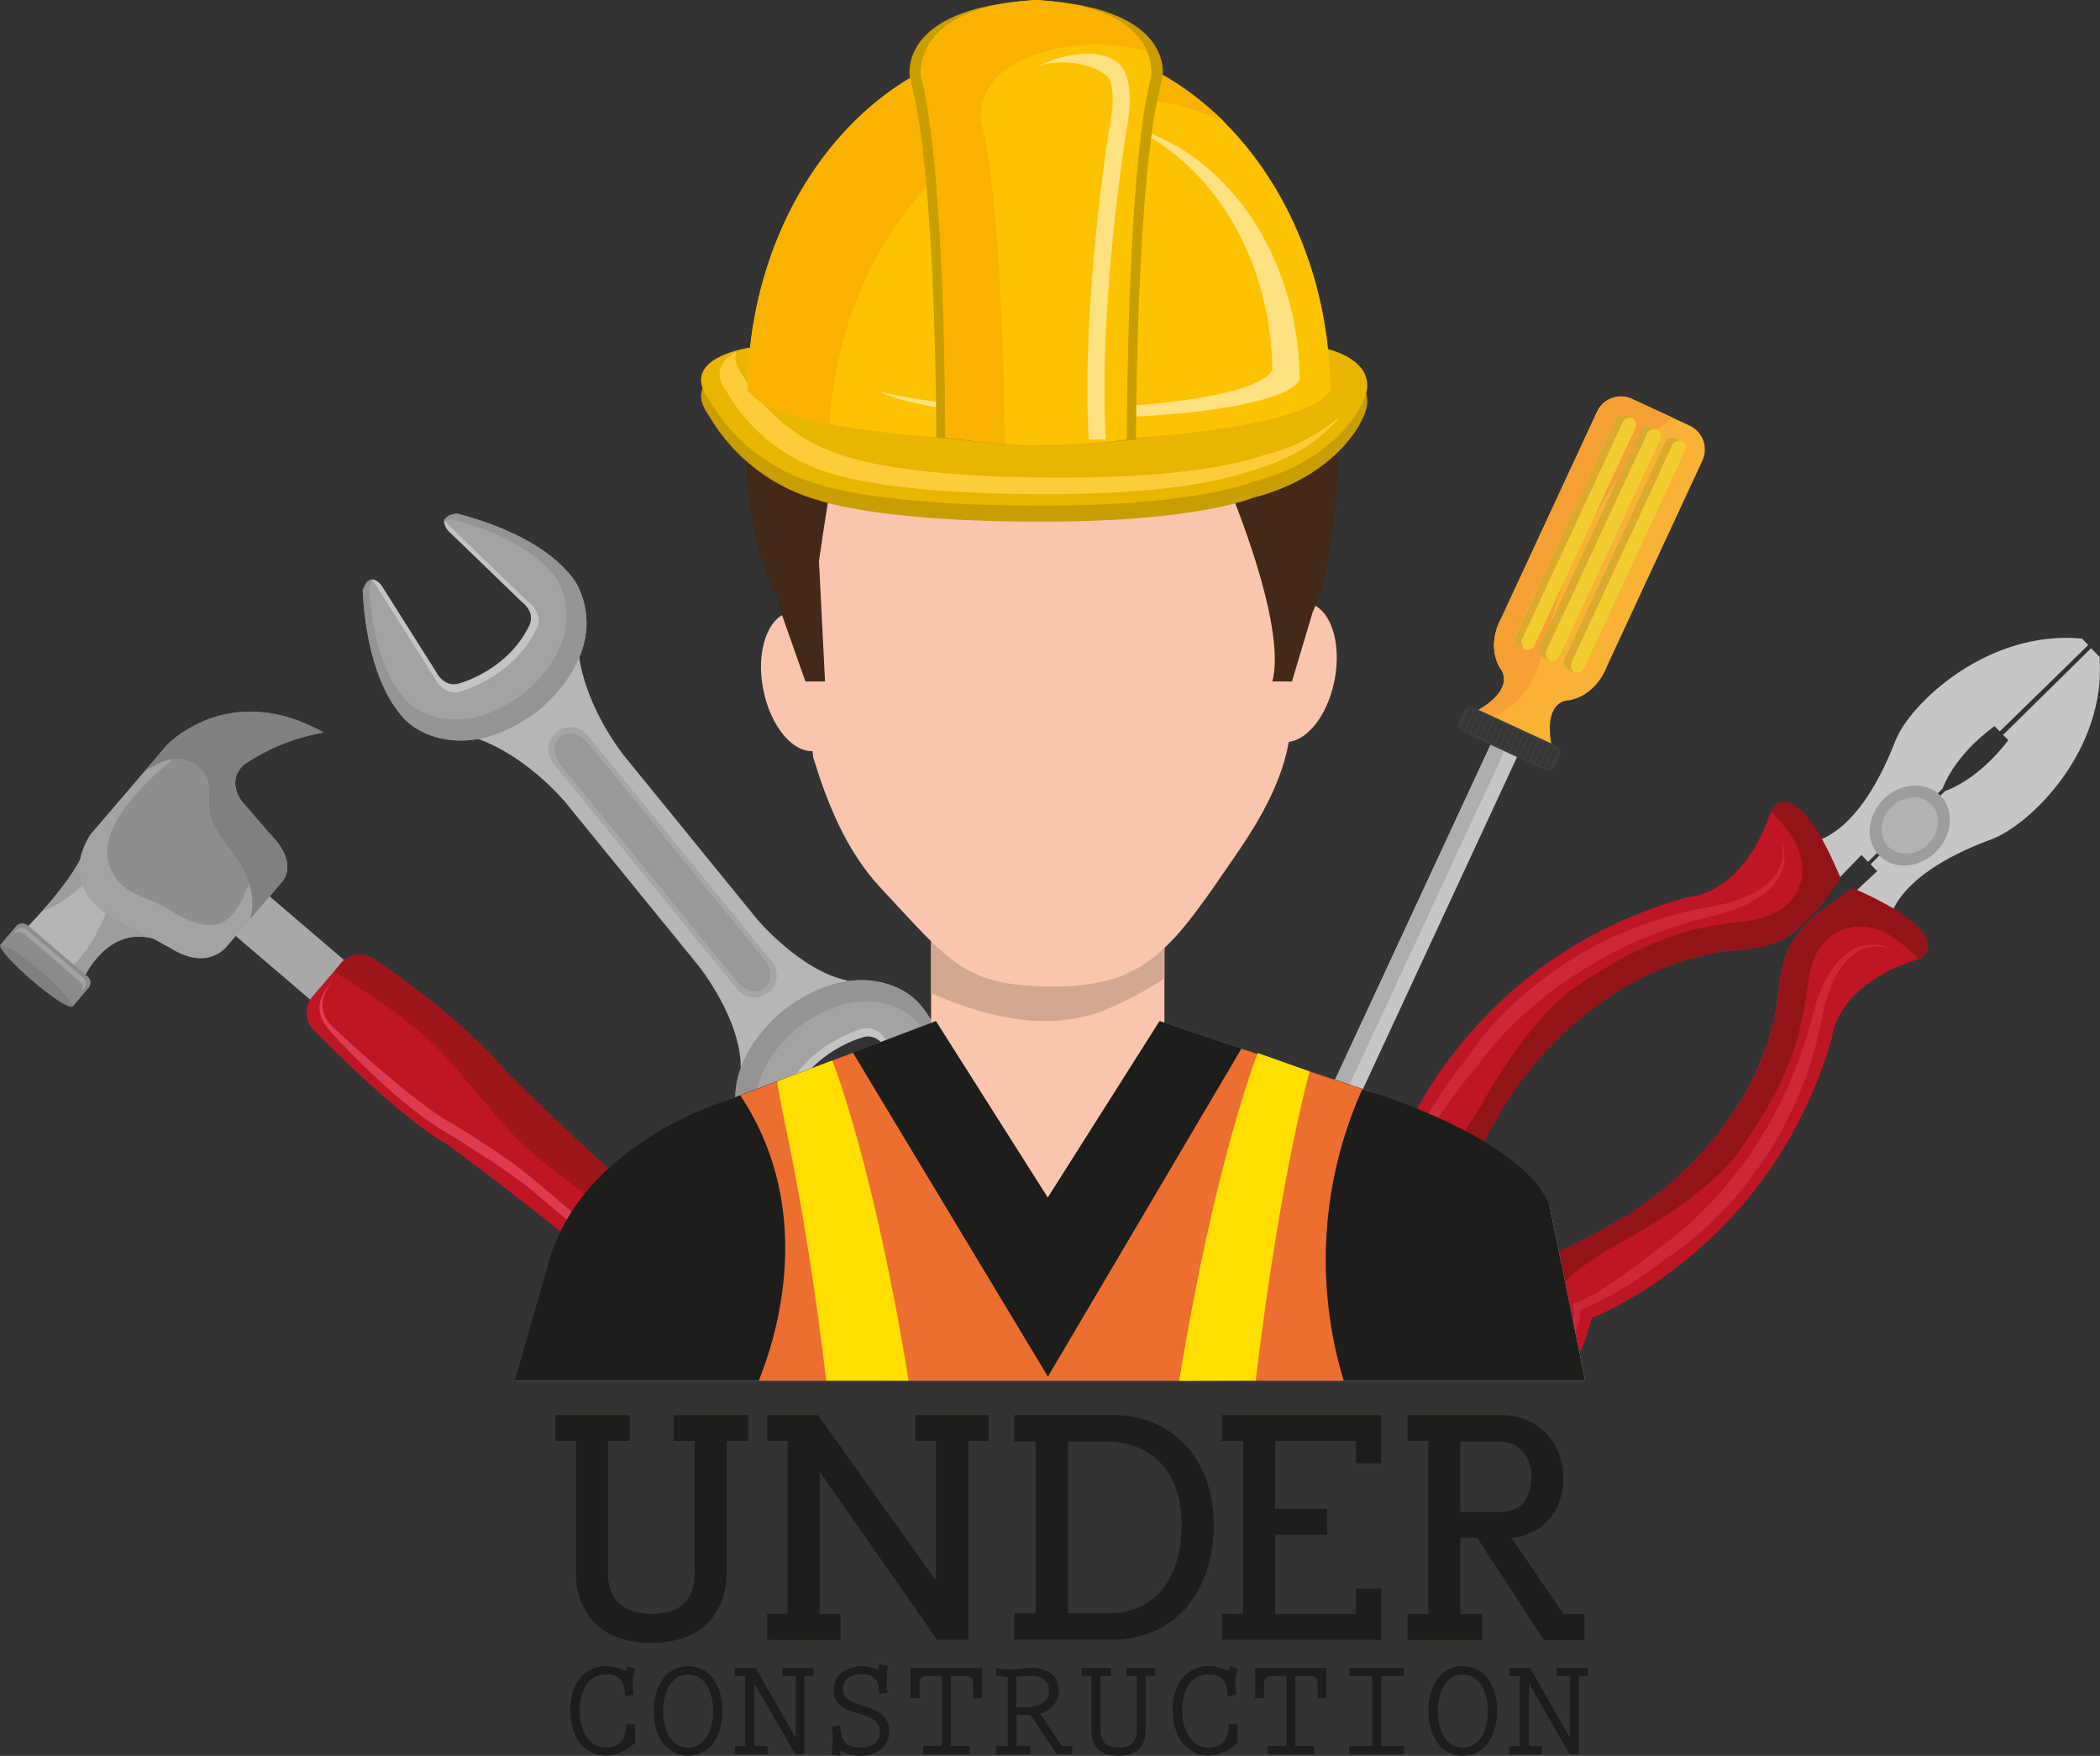 <svg id="Capa_1" data-name="Capa 1" xmlns="http://www.w3.org/2000/svg" viewBox="0 0 403.56 337.35"><rect x="0" y="0" width="403.56" height="337.35" fill="#333333" stroke="none"/><defs><style>.cls-1{fill:#b4b4b4;}.cls-2{fill:#8e8e8d;}.cls-3{fill:#a8a8a7;}.cls-4{fill:#9d9d9c;}.cls-5{fill:#be1622;}.cls-6{fill:#a4a3a3;}.cls-7{fill:#8c8c8b;}.cls-8{fill:#818080;}.cls-9{fill:#9e151a;}.cls-10{fill:#dd3c50;}.cls-11{fill:#b7b6b6;}.cls-12{fill:#c4c4c4;}.cls-13{fill:#949494;}.cls-14{fill:#a6a6a5;}.cls-15{fill:#999998;}.cls-16{fill:#f9b233;}.cls-17{fill:#f6a033;}.cls-18{fill:#c6c6c6;}.cls-19{fill:#aeaeae;}.cls-20{fill:#3c3c3b;}.cls-21{fill:#373636;}.cls-22{fill:#dadada;}.cls-23{fill:#f3cd2f;}.cls-24{fill:#dbaa2d;}.cls-25{fill:#b2b2b2;}.cls-26{fill:#931417;}.cls-27{fill:#cd2837;}.cls-28{fill:#f9c5ac;}.cls-29{fill:#d2a893;}.cls-30{fill:#432918;}.cls-31{fill:#1d1d1b;}.cls-32{fill:#ed6f30;}.cls-33{fill:#ffde00;}.cls-34{fill:#c99e00;}.cls-35{fill:#eab500;}.cls-36{fill:#fecc3a;}.cls-37{fill:#fdc300;}.cls-38,.cls-41{fill:#fff;}.cls-38,.cls-40{opacity:0.5;}.cls-39{fill:#fab200;}</style></defs><title>52409 [Converted]</title><path class="cls-1" d="M22.46,196.32s.15,4.61-11.75,16.87l11.12,9.51s4.43-10.2,13.55-7.58Z" transform="translate(-5.78 -34.74)"/><path class="cls-2" d="M68,175.48C49.5,165.17,37.8,178,37.8,178L23.13,195.13c-7.76,12.61,8.55,18,8.55,18l6.93,3.79c7.33,4.61,10.92-.56,10.92-.56L60,204.11c2.83-3.63-1.37-8.05-1.37-8.05l-6.36-7.35s-3.15-3.94.42-7.07A38.6,38.6,0,0,1,68,175.48Z" transform="translate(-5.78 -34.74)"/><rect class="cls-3" x="56.88" y="206.19" width="10.02" height="22.05" transform="translate(-149.21 88.36) rotate(-49.47)"/><path class="cls-4" d="M26.69,208.26l0,.05c0,.05,0,.1,0,.15a30.28,30.28,0,0,1-7.18,12.19l2.4,2s4.43-10.2,13.55-7.58L29.08,206C28.3,206.75,27.5,207.52,26.69,208.26Z" transform="translate(-5.78 -34.74)"/><path class="cls-4" d="M14.82,209.46a22.28,22.28,0,0,0,6.86-4.73c1.33-1.23,2.65-2.51,3.91-3.85l-3.13-4.56s.12,3.76-8.63,13.53Z" transform="translate(-5.78 -34.74)"/><path class="cls-5" d="M149.3,280.21a4.77,4.77,0,0,1,.53,6.73l-5.49,6.41a4.77,4.77,0,0,1-6.72.53c-6.54-10.42-46.08-39.4-46.08-39.4-9-4.92-25.18-21.54-25.18-21.54a4.77,4.77,0,0,1-.53-6.73l5.49-6.41a4.76,4.76,0,0,1,6.72-.53s15.86,10.42,25.09,21.45C103.13,240.72,135.63,273.18,149.3,280.21Z" transform="translate(-5.78 -34.74)"/><path class="cls-6" d="M52.78,206.44a13.49,13.49,0,0,1-2.56,4.3c-3.61,3.53-8.6.85-12.14-1.36s-7.71-2.48-10.18-6.08c-3.46-5-.32-10.87,3.11-14.94a63.35,63.35,0,0,1,6-6.07l1.84-1.64a2.89,2.89,0,0,1,.71-1.42,6.47,6.47,0,0,0,1.68-4A19,19,0,0,0,37.8,178L23.13,195.13c-7.76,12.61,8.55,18,8.55,18l6.93,3.79c7.33,4.61,10.92-.56,10.92-.56L60,204.11c2.83-3.63-1.37-8.05-1.37-8.05l-1-1.15c-.54,1.53-1.09,3.06-1.69,4.57C55,201.86,53.83,204.11,52.78,206.44Z" transform="translate(-5.78 -34.74)"/><path class="cls-7" d="M8.85,212.71,6,216.09a1.51,1.51,0,0,0-.18.26l13.84,11.83a1.19,1.19,0,0,0,.23-.22l2.89-3.38a1.59,1.59,0,0,0-.17-2.24L11.1,212.53A1.6,1.6,0,0,0,8.85,212.71Z" transform="translate(-5.78 -34.74)"/><path class="cls-6" d="M8.87,213.55l-.62.72a1.49,1.49,0,0,1,2.1-.16l10.77,9.21a1.49,1.49,0,0,1,.17,2.1l.62-.72a1.5,1.5,0,0,0-.16-2.11L11,213.38A1.49,1.49,0,0,0,8.87,213.55Z" transform="translate(-5.78 -34.74)"/><path class="cls-8" d="M13.53,221.29c3.81,3.26,6.55,6.32,6.11,6.83s-3.89-1.71-7.7-5-6.54-6.32-6.1-6.83S9.72,218,13.53,221.29Z" transform="translate(-5.78 -34.74)"/><path class="cls-9" d="M78,219.27a4.76,4.76,0,0,0-6.72.53L70,221.39c7.17,4.74,14.65,9.22,20.59,15.48,6.69,7,12.08,15.41,19.9,21.33,6.23,4.72,31.72,25.39,38,30.37l1.4-1.63a4.77,4.77,0,0,0-.53-6.73c-13.67-7-46.17-39.49-46.17-39.49C93.9,229.69,78,219.27,78,219.27Z" transform="translate(-5.78 -34.74)"/><path class="cls-10" d="M69.48,223.71a6.26,6.26,0,0,0-1.75,4.22,5.92,5.92,0,0,0,1.9,4c.26.27.55.53.85.8l.87.82,1.77,1.61,3.56,3.19q1.78,1.57,3.61,3.11c1.21,1,2.43,2.05,3.66,3s2.5,2,3.76,2.88A44.82,44.82,0,0,0,91.62,250c2.78,1.62,5.49,3.33,8.16,5.11,1.34.9,2.66,1.8,4,2.74s2.59,1.92,3.85,2.92S129,278.85,130.14,280a31.92,31.92,0,0,1,3.37,3.59l1.37,2c.45.65.91,1.29,1.38,1.93,1,1.27,1.91,2.54,3,3.7l0,0,0,0a1.51,1.51,0,0,0,.27.33,2.39,2.39,0,0,0,.35.28,2,2,0,0,0,.86.3,1.83,1.83,0,0,0,.47,0,2.67,2.67,0,0,0,.48-.08,3.68,3.68,0,0,0,.47-.15,4.84,4.84,0,0,0,.47-.21c.15-.08.3-.16.45-.26s.29-.18.43-.29a10.29,10.29,0,0,0,.82-.66c.27-.23.53-.48.77-.73s.49-.52.74-.79c-.21.3-.41.59-.64.87s-.45.56-.69.83-.5.53-.77.76-.28.24-.43.35a4.6,4.6,0,0,1-.45.32,4.76,4.76,0,0,1-.49.28,4.06,4.06,0,0,1-.52.22,5.29,5.29,0,0,1-.57.15,2.88,2.88,0,0,1-.59,0,2.7,2.7,0,0,1-1.18-.32,2.83,2.83,0,0,1-.51-.34,2.9,2.9,0,0,1-.45-.47l.06.07a38.11,38.11,0,0,1-3.31-3.54c-.52-.62-1-1.24-1.53-1.87l-.75-.95-.7-.92a30.25,30.25,0,0,0-3.35-3.24c-1.2-1-21.27-18.09-22.54-19s-2.56-1.86-3.87-2.76-2.62-1.78-4-2.65-2.66-1.72-4-2.56-2.69-1.69-4.06-2.5a43.54,43.54,0,0,1-4-2.74c-1.3-1-2.54-2-3.77-3s-2.44-2.1-3.62-3.19-2.34-2.19-3.49-3.31-2.28-2.25-3.4-3.4l-1.66-1.73c-.56-.59-1.1-1.15-1.64-1.79a8.19,8.19,0,0,1-1.32-2.15,5.68,5.68,0,0,1-.35-1.22,5.41,5.41,0,0,1-.06-1.27A6.25,6.25,0,0,1,69.48,223.71Z" transform="translate(-5.78 -34.74)"/><path class="cls-8" d="M26,210.06c.45.34.91.65,1.36.93Z" transform="translate(-5.78 -34.74)"/><path class="cls-8" d="M37.8,178l-4.18,4.88c2.28-1.43,4.89-2.77,7.45-2.26a6,6,0,0,1,4.58,3.83c.56,1.8.24,3.47.36,5.3.24,3.92,2.84,6.38,5,9.48s3.84,7,3.09,11q-.11.54-.24,1.08L60,204.11c2.83-3.63-1.37-8.05-1.37-8.05l-6.36-7.35s-3.15-3.94.42-7.07A38.6,38.6,0,0,1,68,175.48C49.5,165.17,37.8,178,37.8,178Z" transform="translate(-5.78 -34.74)"/><path class="cls-11" d="M125.51,179.69c-8.33-11.15-8.58-20.1-8.58-20.1L106.67,168,96.4,176.31s8.72,2.05,17.95,12.47l25.77,31.64s8.09,10.19,8,19.41l10.27-8.35,10.26-8.36c-9-1.79-17.38-11.78-17.38-11.78Z" transform="translate(-5.78 -34.74)"/><path class="cls-6" d="M107.38,155.39c1.72-2.92-1.3-5-1.3-5L91.92,136.7c-2.3-3.12,1.72-3.27,1.72-3.27,19.71,5.15,23.34,14.24,23.34,14.24,6,13.05-7.68,23.52-7.68,23.52-14.81,11.25-24.58,2.75-24.58,2.75s-8.16-5.4-9.22-25.74c0,0,1-3.91,3.56-1l10.51,16.63s1.56,3.35,4.65,2.29C94.22,166.1,103.19,163.68,107.38,155.39Z" transform="translate(-5.78 -34.74)"/><path class="cls-12" d="M77.87,146.93l11.46,18.12s1.7,3.65,5.07,2.5c0,0,9.77-2.64,14.34-11.67,1.87-3.19-1.42-5.48-1.42-5.48L91.89,135.51a4.82,4.82,0,0,1-.63-1.11c-.25.48-.18,1.19.58,2.23L106,150.29s3,2.1,1.3,5C103.11,163.6,94.14,166,94.14,166c-3.09,1.05-4.65-2.29-4.65-2.29L79,147.1c-.86-.95-1.54-1.16-2.07-1A4.31,4.31,0,0,1,77.87,146.93Z" transform="translate(-5.78 -34.74)"/><path class="cls-13" d="M93.64,133.43s-2.34.09-2.42,1.52a3.61,3.61,0,0,1,1.53-.42c17.38,4.54,20.59,12.56,20.59,12.56,5.29,11.5-6.77,20.74-6.77,20.74-13.07,9.92-21.68,2.43-21.68,2.43s-7.2-4.77-8.13-22.71a3.61,3.61,0,0,1,.72-1.42c-1.42-.21-2,2.06-2,2.06,1.06,20.35,9.22,25.75,9.22,25.75s9.77,8.5,24.58-2.75c0,0,13.67-10.47,7.68-23.52C117,147.67,113.35,138.58,93.64,133.43Z" transform="translate(-5.78 -34.74)"/><path class="cls-6" d="M158.22,244.7c-1.72,2.92,1.3,5,1.3,5l14.16,13.66c2.3,3.13-1.72,3.28-1.72,3.28-19.71-5.16-23.34-14.25-23.34-14.25-6-13,7.68-23.51,7.68-23.51,14.81-11.25,24.58-2.76,24.58-2.76s8.17,5.4,9.22,25.75c0,0-1,3.9-3.55,1L176,236.27s-1.56-3.34-4.66-2.29C171.38,234,162.41,236.41,158.22,244.7Z" transform="translate(-5.78 -34.74)"/><path class="cls-12" d="M187.73,253.16,176.28,235s-1.7-3.65-5.08-2.5c0,0-9.77,2.64-14.34,11.68-1.87,3.18,1.42,5.47,1.42,5.47l15.43,14.9a4.43,4.43,0,0,1,.63,1.1c.25-.48.18-1.19-.58-2.22L159.6,249.79s-3-2.1-1.3-5c4.19-8.29,13.16-10.71,13.16-10.71,3.1-1.06,4.66,2.29,4.66,2.29L186.63,253c.86,1,1.54,1.17,2.06,1A5.21,5.21,0,0,1,187.73,253.16Z" transform="translate(-5.78 -34.74)"/><path class="cls-13" d="M172,266.66s2.33-.09,2.42-1.52a3.63,3.63,0,0,1-1.54.42C155.47,261,152.26,253,152.26,253,147,241.49,159,232.26,159,232.26c13.06-9.92,21.67-2.43,21.67-2.43s7.21,4.76,8.13,22.71a3.6,3.6,0,0,1-.72,1.41c1.42.21,2-2.06,2-2.06-1-20.34-9.22-25.75-9.22-25.75s-9.77-8.49-24.58,2.76c0,0-13.67,10.47-7.68,23.51C148.62,252.41,152.26,261.5,172,266.66Z" transform="translate(-5.78 -34.74)"/><path class="cls-14" d="M154.09,219.46a4.25,4.25,0,0,1-.61,6h0a4.24,4.24,0,0,1-6-.61l-35.39-43.46a4.25,4.25,0,0,1,.61-6h0a4.25,4.25,0,0,1,6,.61Z" transform="translate(-5.78 -34.74)"/><path class="cls-15" d="M152.77,219.22c1.43,1.75,1.41,4.12,0,5.3h0c-1.45,1.18-3.78.72-5.21-1l-34.1-41.88c-1.42-1.75-1.41-4.12,0-5.3h0c1.45-1.18,3.78-.72,5.21,1Z" transform="translate(-5.78 -34.74)"/><path class="cls-16" d="M307.24,169.3c5.46-1,7.28-6.39,7.28-6.39l18.41-39.67a5.06,5.06,0,0,0-2.46-6.73l-11.06-5.13a5.06,5.06,0,0,0-6.73,2.46l-18.41,39.67s-3,4.9-.18,9.68c0,0,3.29,3.57-4.28,8l7.05,3.27,7.05,3.27C302.39,169.08,307.24,169.3,307.24,169.3Z" transform="translate(-5.78 -34.74)"/><path class="cls-17" d="M294.09,163.19s3.29,3.57-4.28,8l2.85,1.32q1.54-.85,3-1.8c6.09-4,6.81-12.24,8.79-18.72a99.82,99.82,0,0,1,9.93-21.75c3.45-5.76,7.36-11.29,12.79-15.27l-7.73-3.58a5.06,5.06,0,0,0-6.73,2.46l-18.41,39.67S291.3,158.41,294.09,163.19Z" transform="translate(-5.78 -34.74)"/><rect class="cls-18" x="244.22" y="208.18" width="71.37" height="5.61" transform="translate(-35.09 341.32) rotate(-65.1)"/><rect class="cls-19" x="243.01" y="208.95" width="71.37" height="2.94" transform="translate(-35.31 339.84) rotate(-65.09)"/><path class="cls-20" d="M304.53,182a1.4,1.4,0,0,1-1.86.68l-15.83-7.35a1.39,1.39,0,0,1-.68-1.86l1-2.07a1.39,1.39,0,0,1,1.86-.68L304.81,178a1.39,1.39,0,0,1,.68,1.86Z" transform="translate(-5.78 -34.74)"/><path class="cls-21" d="M287.26,174.65a.36.36,0,0,1-.49.18h0a.37.37,0,0,1-.18-.48l1.5-3.22a.35.35,0,0,1,.48-.17h0a.35.35,0,0,1,.18.48Z" transform="translate(-5.78 -34.74)"/><path class="cls-21" d="M288.22,175.1a.38.38,0,0,1-.49.18h0a.38.38,0,0,1-.18-.49l1.49-3.21a.38.38,0,0,1,.49-.18h0a.38.38,0,0,1,.18.49Z" transform="translate(-5.78 -34.74)"/><path class="cls-21" d="M289.18,175.54a.36.36,0,0,1-.49.18h0a.37.37,0,0,1-.18-.48L290,172a.37.37,0,0,1,.49-.17h0a.37.37,0,0,1,.18.48Z" transform="translate(-5.78 -34.74)"/><path class="cls-21" d="M290.14,176a.38.38,0,0,1-.49.18h0a.38.38,0,0,1-.18-.49l1.49-3.21a.38.38,0,0,1,.49-.18h0a.38.38,0,0,1,.18.49Z" transform="translate(-5.78 -34.74)"/><path class="cls-21" d="M291.1,176.43a.36.36,0,0,1-.49.18h0a.37.37,0,0,1-.18-.48l1.49-3.22a.37.37,0,0,1,.49-.17h0a.37.37,0,0,1,.18.48Z" transform="translate(-5.78 -34.74)"/><path class="cls-21" d="M292.06,176.88a.38.38,0,0,1-.49.18h0a.37.37,0,0,1-.18-.49l1.49-3.21a.38.38,0,0,1,.49-.18h0a.38.38,0,0,1,.18.49Z" transform="translate(-5.78 -34.74)"/><path class="cls-21" d="M293,177.33a.37.37,0,0,1-.49.17h0a.35.35,0,0,1-.18-.48l1.49-3.22a.36.36,0,0,1,.49-.17h0a.37.37,0,0,1,.18.48Z" transform="translate(-5.78 -34.74)"/><path class="cls-21" d="M294,177.77a.37.37,0,0,1-.48.18h0a.36.36,0,0,1-.18-.49l1.49-3.21a.37.37,0,0,1,.49-.18h0a.37.37,0,0,1,.17.49Z" transform="translate(-5.78 -34.74)"/><path class="cls-21" d="M294.93,178.21a.35.35,0,0,1-.48.18h0a.35.35,0,0,1-.18-.48l1.49-3.22a.36.36,0,0,1,.49-.17h0a.35.35,0,0,1,.17.48Z" transform="translate(-5.78 -34.74)"/><path class="cls-21" d="M295.89,178.66a.37.37,0,0,1-.48.18h0a.36.36,0,0,1-.18-.49l1.49-3.21a.37.37,0,0,1,.48-.18h0a.36.36,0,0,1,.18.49Z" transform="translate(-5.78 -34.74)"/><path class="cls-21" d="M296.85,179.11a.37.37,0,0,1-.48.18h0a.36.36,0,0,1-.18-.49l1.49-3.22a.35.35,0,0,1,.48-.17h0a.35.35,0,0,1,.18.48Z" transform="translate(-5.78 -34.74)"/><path class="cls-21" d="M297.81,179.55a.37.37,0,0,1-.49.18h0a.37.37,0,0,1-.17-.49l1.49-3.21a.37.37,0,0,1,.48-.18h0a.36.36,0,0,1,.18.49Z" transform="translate(-5.78 -34.74)"/><path class="cls-21" d="M298.77,180a.36.36,0,0,1-.49.17h0a.35.35,0,0,1-.17-.48l1.49-3.22a.35.35,0,0,1,.48-.17h0a.35.35,0,0,1,.18.48Z" transform="translate(-5.78 -34.74)"/><path class="cls-21" d="M299.73,180.44a.36.36,0,0,1-.49.18h0a.38.38,0,0,1-.18-.49l1.49-3.21a.38.38,0,0,1,.49-.18h0a.37.37,0,0,1,.18.49Z" transform="translate(-5.78 -34.74)"/><path class="cls-21" d="M300.69,180.88a.36.36,0,0,1-.49.18h0a.37.37,0,0,1-.18-.48l1.49-3.21a.36.36,0,0,1,.49-.18h0a.37.37,0,0,1,.18.48Z" transform="translate(-5.78 -34.74)"/><path class="cls-21" d="M301.65,181.33a.37.37,0,0,1-.49.18h0A.38.38,0,0,1,301,181l1.49-3.21a.38.38,0,0,1,.49-.18h0a.38.38,0,0,1,.18.49Z" transform="translate(-5.78 -34.74)"/><path class="cls-21" d="M302.61,181.78a.38.38,0,0,1-.49.18h0a.38.38,0,0,1-.18-.49l1.49-3.21a.36.36,0,0,1,.49-.18h0a.37.37,0,0,1,.18.48Z" transform="translate(-5.78 -34.74)"/><path class="cls-21" d="M303.57,182.22a.37.37,0,0,1-.49.18h0a.38.38,0,0,1-.18-.49l1.49-3.21a.38.38,0,0,1,.49-.18h0a.38.38,0,0,1,.18.49Z" transform="translate(-5.78 -34.74)"/><path class="cls-19" d="M262.34,255.32a1.18,1.18,0,0,1-1.58.58L258,254.61a1.19,1.19,0,0,1-.58-1.58l3.44-10.25a1.2,1.2,0,0,1,1.58-.58l4.95,2.3a1.2,1.2,0,0,1,.58,1.59Z" transform="translate(-5.78 -34.74)"/><path class="cls-6" d="M262.22,245.52a1.2,1.2,0,0,1,1.58-.58l3.77,1.75.37-.6a1.2,1.2,0,0,0-.58-1.59l-4.95-2.3a1.2,1.2,0,0,0-1.58.58L257.39,253a1.19,1.19,0,0,0,.58,1.58l1,.48Z" transform="translate(-5.78 -34.74)"/><path class="cls-22" d="M264.79,245.94c.68.27,1.36.55,2,.84l.1,0-.06.1c-.4.69-.79,1.38-1.2,2.07s-.82,1.37-1.24,2-.83,1.36-1.26,2-.87,1.34-1.31,2h0a1,1,0,0,1-.43.26l-.12,0-.12,0h-.24a.93.93,0,0,1-.23,0l-.23-.06-.41-.2.43.15.22,0a.6.6,0,0,0,.23,0,1.8,1.8,0,0,0,.22,0l.1,0a.38.38,0,0,0,.1,0,.86.86,0,0,0,.19-.11.58.58,0,0,0,.14-.13h0c.4-.7.79-1.39,1.2-2.08s.82-1.37,1.23-2.06l1.26-2c.43-.68.87-1.35,1.3-2l.05.14C266.08,246.63,265.44,246.29,264.79,245.94Z" transform="translate(-5.78 -34.74)"/><path class="cls-23" d="M300.72,158.6a1.54,1.54,0,0,1-2,.85l-1.13-.52a1.54,1.54,0,0,1-.64-2.08l19.28-41.55a1.53,1.53,0,0,1,2-.84l1.13.52a1.54,1.54,0,0,1,.64,2.08Z" transform="translate(-5.78 -34.74)"/><path class="cls-24" d="M298.32,157.49l19.28-41.55a1.54,1.54,0,0,1,1.87-.89l-.11-.07-1.13-.52a1.53,1.53,0,0,0-2,.84L297,156.85a1.54,1.54,0,0,0,.64,2.08l1.13.52.13.05A1.55,1.55,0,0,1,298.32,157.49Z" transform="translate(-5.78 -34.74)"/><path class="cls-23" d="M305.48,160.81a1.54,1.54,0,0,1-2,.85l-1.12-.52a1.54,1.54,0,0,1-.64-2.08L321,117.51a1.54,1.54,0,0,1,2-.85l1.12.52a1.54,1.54,0,0,1,.65,2.08Z" transform="translate(-5.78 -34.74)"/><path class="cls-24" d="M303,159.67l19.28-41.54a1.57,1.57,0,0,1,1.88-.9l-.12-.07-1.12-.52a1.55,1.55,0,0,0-2,.85L301.66,159a1.55,1.55,0,0,0,.65,2.08l1.12.52.13,0A1.56,1.56,0,0,1,303,159.67Z" transform="translate(-5.78 -34.74)"/><path class="cls-23" d="M310.24,163a1.54,1.54,0,0,1-2,.85l-1.12-.52a1.54,1.54,0,0,1-.64-2.08l19.28-41.55a1.54,1.54,0,0,1,2-.85l1.12.52a1.54,1.54,0,0,1,.65,2.08Z" transform="translate(-5.78 -34.74)"/><path class="cls-24" d="M307.84,161.9l19.27-41.54a1.56,1.56,0,0,1,1.88-.9l-.12-.07-1.12-.52a1.54,1.54,0,0,0-2,.85l-19.28,41.55a1.54,1.54,0,0,0,.64,2.08l1.12.52.13,0A1.55,1.55,0,0,1,307.84,161.9Z" transform="translate(-5.78 -34.74)"/><path class="cls-18" d="M370.05,177c2.8-7.07,17.66-21.29,35.82-19.57l1.21,1.24-17,16.59-1-1s-7.19,4.84-10,12l-14.32,14.06L363.5,199l-4.11,4.26-6.54-6.65S362.13,197.43,370.05,177Z" transform="translate(-5.78 -34.74)"/><path class="cls-18" d="M388.61,195.94c7.12-2.67,22-16.83,20.64-35l-1.63-1.66-16.91,16.66,1,1s-5,7.1-12.15,9.8l-14.32,14.06,1.29,1.32-4.33,4,6.53,6.65S368.07,203.49,388.61,195.94Z" transform="translate(-5.78 -34.74)"/><path class="cls-4" d="M377.79,198.44c-3.24,3.18-8.11,3.48-10.87.67s-2.37-7.68.87-10.86,8.11-3.48,10.87-.67S381,195.25,377.79,198.44Z" transform="translate(-5.78 -34.74)"/><path class="cls-25" d="M376.31,196.93c-2.28,2.24-5.71,2.45-7.65.47s-1.68-5.4.61-7.64,5.71-2.45,7.65-.47S378.59,194.69,376.31,196.93Z" transform="translate(-5.78 -34.74)"/><path class="cls-5" d="M359.39,203.27c.17.41-2.17,3.23-2.46,3.63a29.93,29.93,0,0,1-7.06,7.4c-3.13,2.15-6.51,2.64-10.2,3-1.07.11-2.15.19-3.22.34a49.82,49.82,0,0,0-9.22,2.4,54.67,54.67,0,0,0-12.17,6.18,67.89,67.89,0,0,0-13.55,11.94c-5.15,5.91-9,12.66-12.48,19.65-.47.95-1,1.89-1.41,2.85a7.93,7.93,0,0,0,0,1.19,5.51,5.51,0,0,1-.85,2.17c-1.82,2.76-5.33,2.88-8.28,2.35-3.65-.66-9.72-1.46-11.43-5.38a5.75,5.75,0,0,1,0-3.88c.76-2,2.89-3.26,4.81-3.85.87-.26,1.76-.48,2.64-.74.15-.05,1.42-.29,1.48-.45,0,0,13.73-34.2,54.63-45.07,0,0,10.2-.37,15.55-16.65C346.21,190.35,350.55,182.29,359.39,203.27Z" transform="translate(-5.78 -34.74)"/><path class="cls-26" d="M356.93,206.9c.29-.4,2.63-3.22,2.46-3.63-8.84-21-13.18-12.92-13.18-12.92s-.06.18-.1.27c3.12,3.24,6.42,7.28,6,12a9.27,9.27,0,0,1-4.38,7.05c-2.58,1.55-5.57,2-8.51,2.28a66.52,66.52,0,0,0-8,1.43c-8.12,2-15.77,6.34-22.71,11-3.9,2.63-7,6.45-9.92,10.12A100.82,100.82,0,0,0,291,246.08c-2.38,4-4.93,8.29-8.38,11.45a34.08,34.08,0,0,1-7.89,5c-1.25.62-2.57,1.24-3.8,2a33.74,33.74,0,0,0,7.54,1.9c2.95.53,6.46.41,8.28-2.35a5.51,5.51,0,0,0,.85-2.17,7.93,7.93,0,0,1,0-1.19c.43-1,.94-1.9,1.41-2.85,3.47-7,7.33-13.74,12.48-19.65a67.89,67.89,0,0,1,13.55-11.94A54.67,54.67,0,0,1,327.23,220a49.82,49.82,0,0,1,9.22-2.4c1.07-.15,2.15-.23,3.22-.34,3.69-.36,7.07-.85,10.2-3A29.93,29.93,0,0,0,356.93,206.9Z" transform="translate(-5.78 -34.74)"/><path class="cls-27" d="M271.66,264.14a5.7,5.7,0,0,1-1.62-1.32,4.24,4.24,0,0,1-.59-.9,2.85,2.85,0,0,1-.2-.51,3.25,3.25,0,0,1-.12-.54,3.44,3.44,0,0,1,0-.56,3.68,3.68,0,0,1,.06-.56,3.53,3.53,0,0,1,.13-.54,4.65,4.65,0,0,1,.2-.52c.08-.17.17-.33.26-.49s.19-.31.29-.47l.33-.44.35-.41h0l0,0,.4-.33.41-.31c.28-.19.56-.37.85-.54a11.94,11.94,0,0,1,1.85-.85,9.55,9.55,0,0,1,2-.47,7.17,7.17,0,0,1,1-.08c.35,0,.7,0,1,.06l-.84.55c.07-.26.14-.45.21-.67s.14-.41.23-.61c.15-.4.32-.8.49-1.19s.36-.77.55-1.15.38-.76.58-1.13.4-.75.61-1.11.41-.74.63-1.1l.66-1.07.68-1.06c.45-.72.93-1.4,1.39-2.1l1.45-2.06c.5-.67,1-1.35,1.5-2l1.54-2-.09.13c.25-.4.48-.72.72-1.07s.49-.68.74-1q.75-1,1.53-2c1.05-1.27,2.15-2.51,3.3-3.68s2.33-2.33,3.55-3.42,2.49-2.16,3.79-3.17,2.63-2,4-2.9,2.75-1.8,4.17-2.62,2.87-1.61,4.34-2.34,3-1.4,4.49-2,3.05-1.21,4.6-1.74,3.12-1,4.7-1.43,3.17-.79,4.77-1.12c.81-.17,1.61-.31,2.42-.44s1.53-.29,2.29-.48a27.31,27.31,0,0,0,4.43-1.54,14.85,14.85,0,0,0,3.93-2.48,9.63,9.63,0,0,0,1.51-1.74,7.25,7.25,0,0,0,.95-2.1,8.29,8.29,0,0,0,.27-2.34,11.45,11.45,0,0,0-.37-2.37,8.82,8.82,0,0,1,.64,4.83A8.61,8.61,0,0,1,346.4,205a16.13,16.13,0,0,1-4,3,27.48,27.48,0,0,1-4.58,1.94c-.79.25-1.59.48-2.41.67s-1.55.37-2.32.57c-1.55.39-3.08.83-4.6,1.32s-3,1-4.49,1.58-3,1.17-4.4,1.82-2.88,1.35-4.28,2.09-2.79,1.51-4.14,2.33-2.7,1.66-4,2.56-2.58,1.84-3.84,2.8-2.47,2-3.66,3-2.34,2.12-3.46,3.24-2.2,2.27-3.24,3.45c-.52.6-1,1.2-1.52,1.82l-.72.92c-.22.31-.47.64-.66.92l-.05.09,0,0-1.58,1.9-1.55,1.92L285.35,245c-.48.66-1,1.31-1.46,2l-.71,1-.69,1c-.23.34-.45.69-.67,1s-.45.68-.66,1-.42.69-.63,1-.39.71-.59,1.06-.37.71-.54,1.07c-.09.18-.16.36-.24.54l-.2.51-.23.65-.6-.1a9.41,9.41,0,0,0-1.76-.11,8.84,8.84,0,0,0-1.76.28,9.77,9.77,0,0,0-1.71.63,7.82,7.82,0,0,0-.81.43l-.39.24-.36.25,0,0-.36.34-.33.36c-.09.13-.21.25-.3.39s-.18.26-.26.4-.15.28-.22.43a3.29,3.29,0,0,0-.16.44,2.6,2.6,0,0,0-.09.47,2.52,2.52,0,0,0,0,.95,2.52,2.52,0,0,0,.13.47,3.58,3.58,0,0,0,.44.9A6,6,0,0,0,271.66,264.14Z" transform="translate(-5.78 -34.74)"/><path class="cls-5" d="M362,205.46c-.41-.18-3.27,2.11-3.68,2.39a29.56,29.56,0,0,0-7.52,6.93c-2.22,3.09-2.76,6.46-3.19,10.14-.13,1.07-.23,2.15-.4,3.21a50.46,50.46,0,0,1-2.57,9.18,54.62,54.62,0,0,1-6.4,12.05,68.29,68.29,0,0,1-12.19,13.33c-6,5-12.82,8.78-19.87,12.12-1,.46-1.91.94-2.88,1.36a8.11,8.11,0,0,1-1.19,0A5.5,5.5,0,0,0,300,277c-2.79,1.77-3,5.28-2.5,8.23.59,3.66,1.28,9.75,5.16,11.53a5.71,5.71,0,0,0,3.89,0c2-.71,3.31-2.82,3.93-4.73.28-.87.52-1.75.8-2.62a5.7,5.7,0,0,1,.47-1.48s34.44-13.1,46.07-53.79c0,0,.54-10.2,16.93-15.24C374.71,218.88,382.84,214.68,362,205.46Z" transform="translate(-5.78 -34.74)"/><path class="cls-26" d="M358.35,207.85c.41-.28,3.27-2.57,3.68-2.39,20.81,9.22,12.68,13.42,12.68,13.42a1.31,1.31,0,0,0-.28.09c-3.18-3.18-7.16-6.56-11.91-6.2a9.3,9.3,0,0,0-7.13,4.25c-1.6,2.56-2.07,5.53-2.44,8.47a66.12,66.12,0,0,1-1.57,8c-2.12,8.09-6.62,15.65-11.44,22.51-2.71,3.84-6.58,6.85-10.31,9.73A100.1,100.1,0,0,1,318,273c-4,2.32-8.39,4.79-11.6,8.18a33.49,33.49,0,0,0-5.12,7.8c-.65,1.24-1.29,2.54-2,3.76a33,33,0,0,1-1.76-7.58c-.48-2.95-.29-6.46,2.5-8.23a5.5,5.5,0,0,1,2.18-.82,8.11,8.11,0,0,0,1.19,0c1-.42,1.92-.9,2.88-1.36,7.05-3.34,13.87-7.08,19.87-12.12a68.29,68.29,0,0,0,12.19-13.33,54.62,54.62,0,0,0,6.4-12.05,50.46,50.46,0,0,0,2.57-9.18c.17-1.06.27-2.14.4-3.21.43-3.68,1-7,3.19-10.14A29.56,29.56,0,0,1,358.35,207.85Z" transform="translate(-5.78 -34.74)"/><path class="cls-27" d="M299.56,292.06a5.55,5.55,0,0,0,1.29,1.64,4.25,4.25,0,0,0,.89.61,3.11,3.11,0,0,0,.5.21,3.39,3.39,0,0,0,1.1.17,2.59,2.59,0,0,0,.56-.05,3.37,3.37,0,0,0,.55-.12l.52-.19c.17-.07.33-.16.5-.25s.31-.19.47-.28l.44-.32.43-.34h0l0,0,.34-.39c.11-.13.21-.27.31-.41a9.43,9.43,0,0,0,.56-.84,10.54,10.54,0,0,0,.88-1.82,9.64,9.64,0,0,0,.52-2c0-.34.08-.69.09-1a9.21,9.21,0,0,0,0-1.05l-.57.83.68-.19.61-.22c.41-.15.8-.31,1.2-.48l1.16-.52c.39-.18.77-.37,1.14-.56s.76-.38,1.13-.59.74-.39,1.1-.61l1.09-.64,1.07-.66c.73-.43,1.42-.9,2.13-1.35l2.08-1.41c.68-.49,1.37-1,2-1.46l2-1.51-.12.08c.4-.24.73-.46,1.08-.7s.69-.47,1-.71q1-.74,2-1.5c1.29-1,2.54-2.1,3.74-3.23s2.37-2.29,3.49-3.49,2.19-2.45,3.23-3.73,2-2.59,3-3.94,1.85-2.71,2.7-4.12,1.66-2.83,2.42-4.3,1.46-2.94,2.12-4.44,1.26-3,1.83-4.57,1.05-3.1,1.51-4.68.85-3.15,1.21-4.75c.18-.8.33-1.59.48-2.4s.32-1.53.53-2.28a26.14,26.14,0,0,1,1.62-4.41,15.07,15.07,0,0,1,2.55-3.88,9.16,9.16,0,0,1,1.76-1.47,7,7,0,0,1,2.12-.92,8,8,0,0,1,2.34-.22,10.61,10.61,0,0,1,2.36.41,8.75,8.75,0,0,0-4.81-.73,8.6,8.6,0,0,0-4.48,2.21,16.12,16.12,0,0,0-3.08,4,26.39,26.39,0,0,0-2,4.55c-.27.78-.51,1.57-.72,2.39s-.4,1.55-.61,2.31c-.42,1.54-.89,3.06-1.41,4.57s-1.08,3-1.66,4.47-1.22,2.93-1.9,4.37-1.4,2.84-2.17,4.23-1.56,2.76-2.4,4.1-1.72,2.66-2.64,3.95-1.88,2.55-2.87,3.79-2,2.43-3.09,3.6-2.16,2.31-3.3,3.41-2.31,2.16-3.52,3.17c-.6.51-1.21,1-1.84,1.48-.31.24-.62.48-.94.7s-.64.46-.93.65l-.08.05,0,0-1.93,1.53-1.94,1.52-2,1.48c-.67.47-1.33,1-2,1.42l-1,.69-1,.67c-.34.23-.69.43-1,.65s-.69.44-1,.64l-1.06.61c-.35.2-.71.38-1.07.57s-.72.36-1.08.52c-.18.09-.37.16-.55.24l-.51.18-.65.22.08.61a7.85,7.85,0,0,1,.08,1.75,8.43,8.43,0,0,1-.31,1.77,9.24,9.24,0,0,1-.66,1.69,8.94,8.94,0,0,1-.44.8c-.08.13-.16.26-.25.38a3.74,3.74,0,0,1-.26.36l0,0-.34.35-.37.33c-.13.09-.25.2-.39.29l-.41.26c-.14.08-.28.14-.43.21l-.45.15c-.15,0-.31.06-.47.09a3.69,3.69,0,0,1-.47,0,2.65,2.65,0,0,1-.48-.07,2.75,2.75,0,0,1-.47-.13,3.89,3.89,0,0,1-.88-.46A5.83,5.83,0,0,1,299.56,292.06Z" transform="translate(-5.78 -34.74)"/><rect class="cls-28" x="178.93" y="174.33" width="44.84" height="27.1"/><path class="cls-29" d="M218.56,228.61a72.08,72.08,0,0,0,11-5.87V209.07H184.71v16.49C195.42,230.19,207.39,233.24,218.56,228.61Z" transform="translate(-5.78 -34.74)"/><path class="cls-28" d="M262.25,165.4c-1.43,7.34-6,12.63-10.23,11.82s-6.5-7.44-5.08-14.78,6-12.65,10.23-11.83S263.67,158.05,262.25,165.4Z" transform="translate(-5.78 -34.74)"/><path class="cls-28" d="M152.44,167.13c1.4,7.35,6,12.65,10.2,11.85s6.52-7.43,5.12-14.77-6-12.66-10.2-11.85S151,159.78,152.44,167.13Z" transform="translate(-5.78 -34.74)"/><path class="cls-28" d="M253.83,174.18c-.63,9.15-5.69,17.74-10.36,24.55-12.23,17.84-17.13,25.54-35.09,25.54-17.4,0-19.89-4.57-33.33-18.91-6.75-7.19-10.42-16.67-13-25.14l-1-9.36c-.94-8.21-.91-19.89-.91-19.89.28-16.93,1.77-34.25,9.37-44.69,9-12.44,24-15.59,38.19-15.59,12.89,0,27.42,3.22,36.21,14.1,8.55,10.59,10,26.54,10.27,43.64,0,.65,0,1.31,0,2C254.15,150.4,254.14,170.7,253.83,174.18Z" transform="translate(-5.78 -34.74)"/><path class="cls-28" d="M310.41,300l-6.83-33.58c-10.44-14.57-36-22.46-36-22.46l-38.94-13h-43l-37.59,14.24s-24.41,8.33-34.21,25.53L104.9,300Z" transform="translate(-5.78 -34.74)"/><path class="cls-30" d="M175.44,117.45s18.13,12.86,66.08,9.94c0,0,11.7,27.17,8.77,38.28h3.77l4-13.39s5.66-11.64,4.58-34.83c0,0-3.56-20.47-16.16-30.41,0,0,3.56-2.64,8.08,3.65,0,0-3.71-13.79-28.66-15.74a125,125,0,0,1,12.86,0s-16-8.19-30-2.34a12.85,12.85,0,0,1,10.28-5.07s-17.29-.39-27,9c0,0,4.68-6.24,9.75-9.36,0,0-22.62,4.29-26.32,16,0,0,1-8.19,3.7-11.7,0,0-12.27,8-11,21.44C168.17,92.88,161.6,106.14,175.44,117.45Z" transform="translate(-5.78 -34.74)"/><path class="cls-30" d="M164.33,165.67h-3.77L154.68,149s-10.26-21.35-2.65-43.57c0,0,4.11-17,20.78-17.26,0,0-6.2,30.12-9.65,54.39Z" transform="translate(-5.78 -34.74)"/><path class="cls-31" d="M310.41,300l-6.83-33.58c-4.82-12.91-34.59-22-34.59-22l-40.38-13.51-21.48,33.91-21.49-33.91-41.57,15.75s-26.58,8.31-32.82,30.53L104.71,300Z" transform="translate(-5.78 -34.74)"/><path class="cls-32" d="M151.59,300H264a80,80,0,0,1,3.58-56l-23.24-7.77-37.18,63L169.69,237l-21.64,8.2C162.64,267.18,155.07,291.42,151.59,300Z" transform="translate(-5.78 -34.74)"/><path class="cls-33" d="M180.39,300c-6.63-40.93-14.27-60.45-14.65-61.52l-10.58,4c0,2.87,5,20.46,9.4,57.51Z" transform="translate(-5.78 -34.74)"/><path class="cls-33" d="M247.09,300c4.81-40,10.3-59.15,10.39-59.4l-10-3.56c-.39,1.08-8.28,21.22-15.09,63Z" transform="translate(-5.78 -34.74)"/><path class="cls-34" d="M259.74,104.57c-26-6.3-54.84-3.43-54.84-3.43s-28.85-2.87-54.84,3.43c0,0-14.06,1.85-8.06,10a35.43,35.43,0,0,0,21.4,16.38s11.21,4,41.5,4c30.32.18,41.5-4.51,41.5-4.51,16.33-4.15,21-14.81,21-14.81C272.26,106.78,259.74,104.57,259.74,104.57Z" transform="translate(-5.78 -34.74)"/><path class="cls-35" d="M259.74,101.5c-26-6.3-54.84-3.43-54.84-3.43s-28.85-2.87-54.84,3.43c0,0-14.06,1.85-8.06,10a35.43,35.43,0,0,0,21.4,16.38s11.21,4,41.5,4c30.32.18,41.5-4.51,41.5-4.51,16.33-4.16,21-14.81,21-14.81C272.26,103.71,259.74,101.5,259.74,101.5Z" transform="translate(-5.78 -34.74)"/><path class="cls-36" d="M248.65,122.17s-10.72,4.5-39.79,4.33c-29,0-39.79-3.85-39.79-3.85a34,34,0,0,1-20.52-15.71c-1.35-1.84-1.64-3.33-1.29-4.56-2.68,1.42-4.65,3.81-1.76,7.73A34,34,0,0,0,166,125.82s10.76,3.86,39.79,3.85c29.07.17,39.8-4.33,39.8-4.33,9.67-2.46,15.06-7.3,17.77-10.64A34.85,34.85,0,0,1,248.65,122.17Z" transform="translate(-5.78 -34.74)"/><path class="cls-37" d="M261.43,109.08a1.5,1.5,0,0,0,0-.22,1.53,1.53,0,0,0,0-.3c-.85-36.51-25.59-65.8-56-65.8-30.81,0-55.8,30.07-56,67.25h.36c3.05,5.29,26.82,9.4,55.68,9.4s52.63-4.11,55.67-9.4h.34C261.45,109.7,261.44,109.39,261.43,109.08Z" transform="translate(-5.78 -34.74)"/><path class="cls-38" d="M255.54,107.09a1.77,1.77,0,0,0,0-.23C255,83.31,241.09,63.79,222.67,59c15.75,6.87,27.1,24.83,27.59,46.09a.78.78,0,0,1,0,.22,1,1,0,0,1,0,.17c0,.23,0,.46,0,.69H250c-2.27,3.94-20,7-41.52,7-13.89,0-26.19-1.27-33.79-3.23,6,3,21.22,5.06,39.05,5.06,21.53,0,39.25-3.07,41.52-7h.25c0-.24,0-.47,0-.7A.86.86,0,0,0,255.54,107.09Z" transform="translate(-5.78 -34.74)"/><path class="cls-39" d="M221,53.69a47.44,47.44,0,0,1,20,4.43c-9.66-9.59-22-15.36-35.52-15.36-30.81,0-55.8,30.07-56,67.25h.36c1.38,2.39,7,4.53,15.37,6.17C167.34,81.23,191.5,53.69,221,53.69Z" transform="translate(-5.78 -34.74)"/><path class="cls-34" d="M205.42,34.79v0l-.52,0-.52,0v0c-26.68,1.55-23.73,15-23.73,15,5.1,17.49,5.06,69,5.06,69,9.24,1,17.12,1.72,19.19,1.55,2.07.17,9.95-.21,19.19-1.16,0,0,0-51.89,5.06-69.38C229.15,49.74,232.1,36.34,205.42,34.79Z" transform="translate(-5.78 -34.74)"/><path class="cls-37" d="M205.38,34.79v0l-.48,0-.48,0v0c-24.23,1.55-21.56,15-21.56,15,4.64,17.49,4.61,69,4.61,69,8.39,1,15.55,1.71,17.43,1.55a138.8,138.8,0,0,0,17.43-1.16s0-51.89,4.6-69.38C226.93,49.74,229.61,36.34,205.38,34.79Z" transform="translate(-5.78 -34.74)"/><path class="cls-39" d="M194.35,58.16s-2.68-13.4,21.55-14.94v-.06l.48,0,.48,0v.06a45.49,45.49,0,0,1,9.36,1.46c-1.65-4-6.59-9-20.84-9.89v0l-.48,0-.48,0v0c-24.23,1.55-21.56,15-21.56,15,4.64,17.49,4.61,69,4.61,69,4.32.49,8.31.93,11.43,1.22C198.72,105.15,197.91,71.61,194.35,58.16Z" transform="translate(-5.78 -34.74)"/><g class="cls-40"><path class="cls-41" d="M215,119.21c-1.46-26.59,3.92-59.73,4-60.06v0c1.46-7.41-.13-9.48-.44-9.81l-.19-.06,0,0c-3.65-3.24-11.15-2.87-13.51-1.68h0c1-.53,10.11-4.76,15.37-1.07,1,.58,4,3.25,2,13.29-.17,1.07-5.36,33.4-3.94,59.31Z" transform="translate(-5.78 -34.74)"/></g><path class="cls-31" d="M144.33,342.71a11.86,11.86,0,0,1-7.56,6.83,20.65,20.65,0,0,1-11.66,0,11.86,11.86,0,0,1-7.56-6.83,15,15,0,0,1-1.08-5.92V311.58h-4v-4.95H126.8v4.95h-4.17v25.57a8.27,8.27,0,0,0,.7,3.59,6.23,6.23,0,0,0,1.87,2.39,7.26,7.26,0,0,0,2.66,1.3,12.1,12.1,0,0,0,3.11.39,13,13,0,0,0,3.26-.39,6.7,6.7,0,0,0,2.63-1.3,6,6,0,0,0,1.75-2.39,8.94,8.94,0,0,0,.64-3.59V311.58H135.2v-4.95h14.38v4.95h-4.17v25.21A15,15,0,0,1,144.33,342.71Z" transform="translate(-5.78 -34.74)"/><path class="cls-31" d="M153.21,349.78v-5h3.93V311.58h-3.93v-4.95H163l22.66,31.79V311.58h-4v-4.95h14.15v4.95h-3.93v38.2h-6L163.3,317.51v27.31h4v5Z" transform="translate(-5.78 -34.74)"/><path class="cls-31" d="M204.82,344.7v-33h-4.11v-5.08h18.55a20.54,20.54,0,0,1,8.65,1.69,17.78,17.78,0,0,1,6.16,4.59,19.6,19.6,0,0,1,3.72,6.74,26.5,26.5,0,0,1,1.24,8.13,28.36,28.36,0,0,1-1.24,8.4,20.88,20.88,0,0,1-3.69,7,17.6,17.6,0,0,1-6.16,4.81,20,20,0,0,1-8.68,1.78H200.71V344.7Zm13.78,0a14.15,14.15,0,0,0,6.37-1.33,12.2,12.2,0,0,0,4.45-3.65,16.18,16.18,0,0,0,2.6-5.41,24.76,24.76,0,0,0,.84-6.53,22.58,22.58,0,0,0-.84-6.25,13.92,13.92,0,0,0-2.66-5.11,12.89,12.89,0,0,0-4.57-3.45,15.62,15.62,0,0,0-6.55-1.26H211v33Z" transform="translate(-5.78 -34.74)"/><path class="cls-31" d="M244.65,344.82V311.58H240.6v-4.95h30.64v9.25h-4.9v-4.3H250.81v13.06h10v4.95h-10v15.23h15.53v-4.89h4.9v9.85H240.6v-5Z" transform="translate(-5.78 -34.74)"/><path class="cls-31" d="M290.64,344.82v5H276.25v-5h4V311.58h-4v-4.95h18.19a11.84,11.84,0,0,1,4.9,1,11,11,0,0,1,3.68,2.59,11.4,11.4,0,0,1,2.33,3.81,12.83,12.83,0,0,1,.82,4.59,12.38,12.38,0,0,1-1.12,5.59,10.79,10.79,0,0,1-2.69,3.51,10.31,10.31,0,0,1-3.26,1.87,10.77,10.77,0,0,1-2.84.64l10,14.62h4v5h-7.8L289.67,330.2H286.4v14.62Zm9.09-28.7a6.64,6.64,0,0,0-1.06-2.21,5.25,5.25,0,0,0-1.93-1.6,6.62,6.62,0,0,0-3-.6H286.4v13.53h7.38c2.29,0,3.92-.64,4.86-1.93a7.73,7.73,0,0,0,1.42-4.72A9.31,9.31,0,0,0,299.73,316.12Z" transform="translate(-5.78 -34.74)"/><path class="cls-31" d="M126.36,354.86l1.54.5a6.5,6.5,0,0,0-.5,2.89l.14,2.1-1.62.28c-.12-2.54-.75-4.22-3.62-4.22-3.83,0-5.13,3.83-5.13,7s1.38,7.08,5.08,7.08c2.81,0,3.86-1.87,3.86-4.46h1.71v3.53a8.21,8.21,0,0,1-5.65,2.48c-3,0-6.79-2.29-6.79-8.77,0-6.31,3.81-8.44,6.84-8.44a8.49,8.49,0,0,1,3.78.94Z" transform="translate(-5.78 -34.74)"/><path class="cls-31" d="M144.63,363.46c0,4.2-2,8.61-6.61,8.61s-6.62-4.41-6.62-8.61,2-8.6,6.62-8.6S144.63,359.27,144.63,363.46Zm-1.79,0c0-3.14-1.27-7-4.82-7s-4.83,3.91-4.83,7,1.27,7.06,4.83,7.06S142.84,366.61,142.84,363.46Z" transform="translate(-5.78 -34.74)"/><path class="cls-31" d="M151,355.19l7.63,13.38h.06V356.74h-2.59v-1.55h6v1.55h-1.74v15h-1.77l-7.83-13.54v12h2.54v1.55H147v-1.55h2V356.74h-2v-1.55Z" transform="translate(-5.78 -34.74)"/><path class="cls-31" d="M171.46,354.86a7.13,7.13,0,0,1,3.11.72l.17-1.08,1.65.31-.25,2.75a8.27,8.27,0,0,0,.25,2.43l-1.68.25a7.13,7.13,0,0,0-.39-2.57,3.1,3.1,0,0,0-2.92-1.26c-1.51,0-3.64.71-3.64,2.81,0,4.44,8.91,2,8.91,8.19,0,2.78-2.4,4.66-5.52,4.66a7.57,7.57,0,0,1-3.86-1l-.08,1-1.65-.22.27-2.92a8.09,8.09,0,0,0-.27-2.45l1.65-.25.17,1.32c.25,2,1.35,2.95,3.91,2.95,1.63,0,3.59-.85,3.59-2.95,0-4.9-8.91-2.2-8.91-8.24C166,356.35,168.78,354.86,171.46,354.86Z" transform="translate(-5.78 -34.74)"/><path class="cls-31" d="M194.51,355.19V361H192.8v-2.09c0-1.93-.17-2.18-2.07-2.18h-2.24v13.45h3.62v1.55h-8.94v-1.55h3.62V356.74h-2.24c-1.9,0-2.07.25-2.07,2.18V361h-1.71v-5.82Z" transform="translate(-5.78 -34.74)"/><path class="cls-31" d="M209.83,370.19h2v1.55h-3l-5-7.53h-2.68v6h2.62v1.55h-6.59v-1.55h2.26V356.93l-2.26-.28v-1.46a10.52,10.52,0,0,0,2.54.33c1.41,0,2.84-.33,4.25-.33,2.73,0,5.26,1.24,5.26,4.28a4.45,4.45,0,0,1-3.58,4.46Zm-8.74-7.47,1.44,0c3.5.05,4.85-1.3,4.85-3.09,0-2.1-1.52-2.92-3.45-2.92a26,26,0,0,0-2.84.19Z" transform="translate(-5.78 -34.74)"/><path class="cls-31" d="M227.78,355.19v1.55h-1.85v10.17c0,3.59-1.76,5.16-5.21,5.16s-5.21-1.57-5.21-5.16V356.74h-1.85v-1.55h5.6v1.55h-2v9.92c0,3,1.24,3.86,3.5,3.86s3.5-.88,3.5-3.86v-9.92h-2v-1.55Z" transform="translate(-5.78 -34.74)"/><path class="cls-31" d="M242.14,354.86l1.55.5a6.5,6.5,0,0,0-.5,2.89l.14,2.1-1.63.28c-.11-2.54-.74-4.22-3.61-4.22-3.83,0-5.13,3.83-5.13,7s1.38,7.08,5.08,7.08c2.81,0,3.86-1.87,3.86-4.46h1.71v3.53a8.22,8.22,0,0,1-5.66,2.48c-3,0-6.78-2.29-6.78-8.77,0-6.31,3.81-8.44,6.84-8.44a8.55,8.55,0,0,1,3.78.94Z" transform="translate(-5.78 -34.74)"/><path class="cls-31" d="M260.67,355.19V361H259v-2.09c0-1.93-.16-2.18-2.07-2.18h-2.23v13.45h3.61v1.55h-8.93v-1.55H253V356.74h-2.23c-1.91,0-2.07.25-2.07,2.18V361h-1.71v-5.82Z" transform="translate(-5.78 -34.74)"/><path class="cls-31" d="M275.61,355.19v1.55H271.2v13.45h4.41v1.55H265.08v-1.55h4.41V356.74h-4.41v-1.55Z" transform="translate(-5.78 -34.74)"/><path class="cls-31" d="M293.5,363.46c0,4.2-2,8.61-6.61,8.61s-6.62-4.41-6.62-8.61,2-8.6,6.62-8.6S293.5,359.27,293.5,363.46Zm-1.79,0c0-3.14-1.27-7-4.82-7s-4.83,3.91-4.83,7,1.27,7.06,4.83,7.06S291.71,366.61,291.71,363.46Z" transform="translate(-5.78 -34.74)"/><path class="cls-31" d="M299.82,355.19l7.63,13.38h.06V356.74h-2.59v-1.55h6v1.55h-1.74v15h-1.77l-7.83-13.54v12h2.54v1.55h-6.29v-1.55h2V356.74h-2v-1.55Z" transform="translate(-5.78 -34.74)"/></svg>